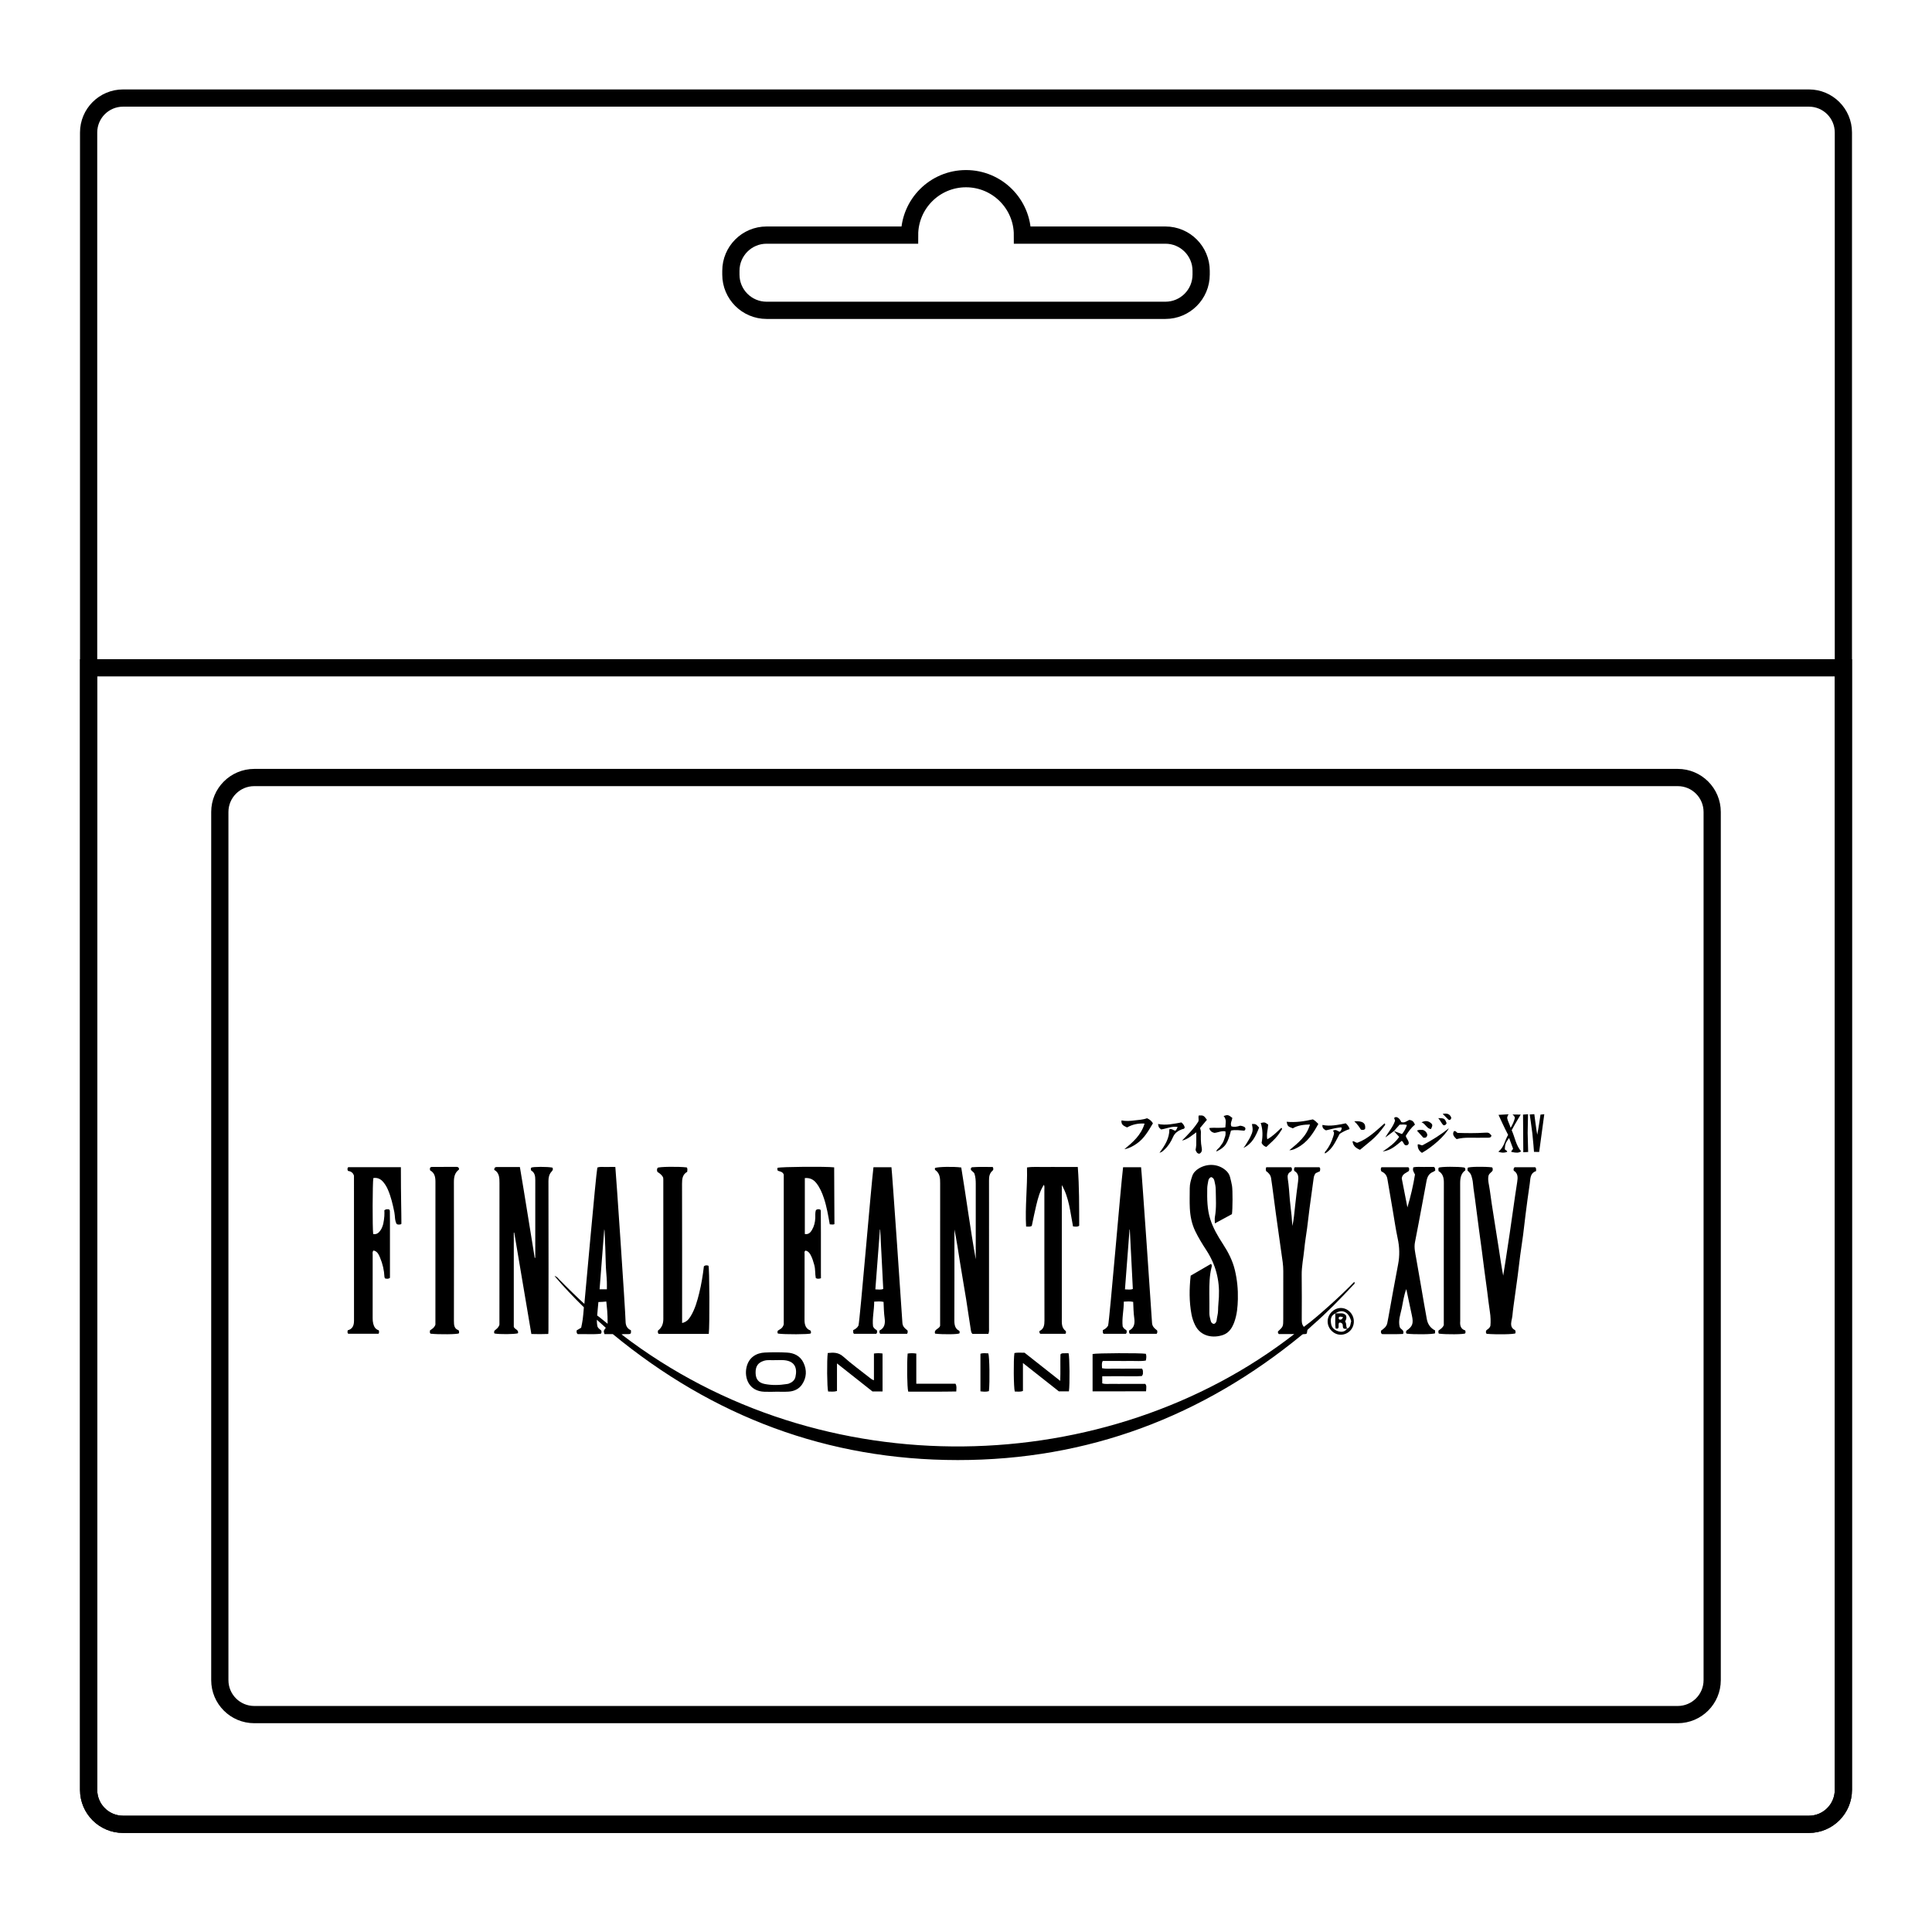 <?xml version="1.0" encoding="utf-8"?>
<!-- Generator: Adobe Illustrator 23.0.3, SVG Export Plug-In . SVG Version: 6.00 Build 0)  -->
<svg version="1.1" id="レイヤー_1" xmlns="http://www.w3.org/2000/svg" xmlns:xlink="http://www.w3.org/1999/xlink" x="0px"
	 y="0px" width="1121.23px" height="1121.23px" viewBox="0 0 1121.23 1121.23" enable-background="new 0 0 1121.23 1121.23"
	 xml:space="preserve">
<g>
	<g>
		<path d="M366.15,772c0.06,0.94,0.19,1.46-0.31,2.04c-1.55,0.54-3.36-0.08-5.13,0.38c116.61,89.49,282.23,83.93,390.41-0.2
			c-3.37,0-6.32,0-8.98,0c-0.58-0.69-0.55-1.1-0.46-1.51c3.04-2.84,3.04-2.84,3.05-7.32c0-9.24-0.03-18.48,0.02-27.71
			c0.02-3.48-0.56-6.87-1.06-10.28c-0.53-3.61-1.02-7.23-1.53-10.85c-0.57-4.03-1.14-8.06-1.69-12.09
			c-0.51-3.72-0.98-7.45-1.48-11.18c-0.43-3.21-0.82-6.42-1.33-9.61c-0.3-1.85-1.58-3.14-2.86-4.01c-0.3-0.91-0.22-1.5,0.06-2.25
			c4.81,0,9.6,0,14.41,0c0.65,0.41,0.47,1.07,0.5,1.52c-0.11,0.62-0.43,0.89-0.8,1.09c-1.65,0.92-1.87,2.39-1.61,4.06
			c0.64,4.03,0.85,8.11,1.19,12.17c0.27,3.12,0.72,6.23,1.02,9.34c0.19,1.96,0.25,3.94,0.48,5.91c0.82-3.9,1.17-7.84,1.58-11.79
			c0.49-4.67,1.07-9.34,1.7-13.99c0.34-2.54,0.29-4.85-2.17-6.17c-0.24-0.79-0.3-1.39,0.23-2.14c4.66,0,9.45,0,14.3,0
			c0.8,0.63,0.41,1.45,0.33,2.32c-0.89,0.41-1.73,0.79-2.44,1.12c-0.8,0.96-1.07,1.91-1.21,3c-0.75,5.8-1.6,11.58-2.37,17.37
			c-0.51,3.83-0.91,7.67-1.41,11.5c-0.53,4.04-1.25,8.05-1.63,12.1c-0.48,5.09-1.6,10.11-1.52,15.27c0.13,8.5,0.04,17.01,0.03,25.51
			c0,1.48-0.04,2.94,1.24,4.44c5.3-3.84,10.18-8.23,15.07-12.59c4.85-4.33,9.56-8.81,14.16-13.52c0.64,1.07-0.24,1.45-0.66,1.9
			c-7.58,8.14-15.34,16.11-23.74,23.42c-0.95,0.82-1.84,1.71-2.77,2.57c-0.13,0.73-0.25,1.43-0.35,2.03
			c-0.83,0.71-1.76,0.17-2.55,0.6c-58.08,47.78-124.55,72.92-200.04,72.9c-75.48-0.02-141.96-25.16-200.17-73.09
			c-0.75,0-1.58,0-2.42,0c-0.83,0-1.66,0-2.44,0c-0.57-1.89-0.57-1.89,0.78-3.67c-1.52-1.41-3.49-3.11-5.17-4.67
			c-0.06,1.99,0.17,2.97,0.29,3.79c0.53,1.45,1.66,1.78,2.29,2.54c0.1,0.58,0.18,1.09-0.09,1.53c-0.11,0.12-0.18,0.25-0.26,0.26
			c-4.49,0.51-8.99,0.08-13.32,0.23c-0.91-0.67-0.65-1.41-0.65-2.17c0.82-0.49,1.62-0.97,2.62-1.56c0.87-4.23,1.01-4.96,1.57-11.85
			c-6.08-6.01-11.45-11.54-17.05-18.18c1.65,0.39,2.17,1.55,2.99,2.3c1.01,0.92,1.93,1.93,2.89,2.89c0.89,0.89,1.79,1.78,2.68,2.66
			c0.9,0.88,1.8,1.76,2.7,2.64c0.98,0.95,1.96,1.9,2.95,2.84c0.89,0.84,1.81,1.66,3.12,2.86c0.59-5.62,6.58-73.86,7.53-79.1
			c1.76-0.66,3.55-0.25,5.29-0.33c1.66-0.07,3.32-0.02,5.15-0.02c0.28,2.06,5.82,83.26,5.95,89.76
			C363.09,769.22,363.95,771.08,366.15,772z M352.2,748.22c0-1.62,0.04-2.97-0.01-4.32c-0.13-3.55-0.58-7.08-0.64-10.65
			c-0.1-6.27-0.43-12.55-0.68-18.82c-0.01-0.31-0.11-0.61-0.19-1.07c-0.91,11.67-1.8,23.19-2.71,34.86
			C349.39,748.22,350.61,748.22,352.2,748.22z M346.57,763.44c0.45,0.33,0.97,0.69,1.45,1.08c1.52,1.22,3.03,2.45,4.61,3.73
			c0.04-6.46-0.43-9.47-0.76-12.92c-1.43,0.17-2.48,0.23-4.59,0.3C347.07,758.55,346.87,759.22,346.57,763.44z"/>
		<path d="M573.61,774.14c-3.15,0-6.17,0-9.25,0c-0.73-0.66-0.83-1.67-0.97-2.53c-0.95-5.87-1.76-11.76-2.7-17.63
			c-1.16-7.2-2.44-14.39-3.59-21.59c-1-6.28-1.9-12.57-3.21-18.86c0,1.08,0,2.16,0,3.24c0,16.47,0.04,32.95-0.04,49.42
			c-0.01,2.72,0.43,4.99,2.85,6.14c0.34,0.67,0.25,1.07,0.13,1.47c-0.72,0.61-9.58,0.73-14.16,0.17c-0.87-2.62,2.64-2.7,2.93-4.66
			c0-1.15,0-2.3,0-3.45c0-26.34-0.02-52.68,0.02-79.01c0-3.02-0.07-5.9-2.87-7.85c-0.14-0.09-0.18-0.37-0.2-0.57
			c-0.02-0.2,0.06-0.4,0.1-0.61c1.98-0.7,10.6-0.88,15.21-0.27c2.9,17.65,5.23,35.49,8.41,53.24c0-1.24,0-2.49,0-3.73
			c0-13.33-0.01-26.65,0.01-39.98c0-2-0.12-3.97-0.74-5.88c-0.38-1.15-1.8-1.45-2.14-2.58c0-0.65,0.28-1.17,0.84-1.22
			c4.05-0.33,8.09-0.11,11.9-0.14c0.54,1.1,0.39,1.69-0.13,2.14c-1.78,1.51-2.06,3.52-2.04,5.69c0.04,4.93,0.01,9.86,0.01,14.8
			c0,23.5,0,47.01-0.01,70.51C573.94,771.54,574.16,772.7,573.61,774.14z"/>
		<path d="M286.98,773.89c-0.34-0.48-0.27-0.98-0.02-1.62c0.87-0.85,2.19-1.45,2.88-3.46c0-0.48,0-1.63,0-2.78
			c0-26.45-0.02-52.89,0.03-79.34c0.01-3.16-0.08-6.13-3.05-7.77c0-1.28,0.6-1.64,1.42-1.64c4.39-0.02,8.78-0.01,13.47-0.01
			c3.01,17.7,5.73,35.28,8.63,52.85c0.49-0.23,0.22-0.74,0.28-1.12c0.06-0.41,0.02-0.84,0.02-1.26c0-14.27-0.01-28.54,0.01-42.82
			c0-2.29-0.25-4.41-2.39-5.62c-0.25-0.62-0.25-1.13,0.01-1.64c0.81-0.61,9.46-0.64,12.36-0.03c0.48,0.88,0.16,1.57-0.48,2.24
			c-1.46,1.53-1.86,3.43-1.86,5.49c0.03,16.9,0.05,33.79,0.05,50.69c0,12.07-0.03,24.13-0.05,36.2c0,0.51-0.05,1.03-0.1,1.91
			c-3.24,0.15-6.42,0.1-9.82,0.02c-3.33-19.72-6.63-39.29-9.94-58.86c-0.09,0.01-0.17,0.01-0.26,0.02c0,18.22,0,36.45,0,54.67
			c0.46,1.51,3.04,1.66,2.42,3.76C298.36,774.37,289.97,774.44,286.98,773.89z"/>
		<path d="M691,740.33c4.19-2.43,7.99-4.63,11.76-6.83c0.75,0.68,0.48,1.48,0.32,2.11c-1.19,4.82-1.27,9.73-1.26,14.65
			c0.01,3.99,0.1,7.97,0.04,11.96c-0.02,1.51,0.46,2.89,0.78,4.31c0.21,0.94,0.81,1.7,1.9,1.78c1.11-0.35,1.46-1.36,1.55-2.22
			c0.2-1.87,0.81-3.66,0.81-5.58c0-2.61,0.35-5.22,0.48-7.83c0.49-9.8-1.87-18.83-7.26-27.09c-2.34-3.59-4.6-7.24-6.47-11.11
			c-2.03-4.21-2.91-8.71-3.14-13.31c-0.19-3.87-0.05-7.76-0.05-11.64c0-2.44,0.68-4.75,1.45-7.02c0.67-1.97,2.12-3.39,3.85-4.43
			c4.9-2.96,11.09-2.72,15.49,1.04c1.25,1.07,2.14,2.3,2.56,3.85c0.47,1.71,0.86,3.44,1.18,5.18c0.44,2.41,0.38,13.66-0.04,16.47
			c-3.15,1.71-6.41,3.48-9.92,5.38c0-1.5-0.17-2.66,0.03-3.76c0.98-5.31,0.53-10.66,0.48-15.99c-0.02-1.65-0.38-3.32-0.76-4.94
			c-0.21-0.88-0.61-1.82-1.93-2.19c-0.84,0.36-1.45,1.04-1.64,2.19c-0.23,1.44-0.58,2.85-0.6,4.34c-0.1,6.08-0.09,12.12,1.8,18.01
			c1.64,5.14,4.34,9.73,7.25,14.2c3.1,4.77,5.69,9.71,7.01,15.3c1.31,5.54,1.86,11.1,1.72,16.78c-0.11,4.52-0.51,8.98-2.05,13.25
			c-1.21,3.34-3.01,6.32-6.57,7.56c-5.7,1.97-12.9,0.97-16.17-5.66c-0.98-1.99-1.69-4.04-2.1-6.2
			C690.08,755.4,690.17,747.92,691,740.33z"/>
		<path d="M476.44,741.83c-1.23,0.35-2.04,0.44-2.99-0.09c-0.5-2.44-0.17-5.09-0.89-7.63c-0.57-2.02-1.13-4.02-2.15-5.86
			c-0.67-1.22-1.52-2.24-2.99-2.46c-0.78,0.59-0.48,1.39-0.48,2.07c-0.02,12.7,0.02,25.4-0.04,38.11c-0.01,2.89,0.72,5.18,3.48,6.21
			c0.33,0.66,0.36,1.16,0.13,1.67c-0.72,0.59-15.52,0.66-19.02,0.08c-0.42-0.45-0.28-0.95-0.16-1.61c1.13-0.88,2.86-1.24,3.52-3.76
			c0-28.44,0-57.72,0-86.9c-0.62-1.72-2.26-1.78-3.42-2.22c-0.38-0.68-0.34-1.18-0.16-1.7c2.09-0.63,28.01-0.85,32.84-0.27
			c0,14.79,0.16,22.21,0.16,32.94c-0.25,0.08-0.53,0.23-0.82,0.23c-0.61,0.01-1.21-0.07-1.9-0.11c-0.92-5.17-1.75-10.2-3.36-15.05
			c-1.06-3.2-2.36-6.27-4.47-8.93c-1.66-2.08-3.8-3.11-6.64-2.86c0,10.93,0,21.68,0,32.46c2.21,0.4,3.29-0.92,4.15-2.37
			c1.24-2.1,1.81-4.42,1.92-6.87c0.07-1.55-0.15-3.14,0.34-4.56c0.8-0.8,1.62-0.62,2.5-0.44c0.12,0.25,0.35,0.52,0.36,0.79
			c0.04,4.09,0.05,8.19,0.06,12.28c0.01,7.87,0,15.75,0,23.62C476.44,739.63,476.44,740.67,476.44,741.83z"/>
		<path d="M851.65,679.26c0.05-0.59,0.09-1.1,0.13-1.54c0.85-0.66,9.65-0.78,14.09-0.26c0.6,0.47,0.39,1.12,0.4,1.77
			c-0.47,1.07-1.8,1.42-2.39,2.98c-0.66,2.63,0.37,5.59,0.74,8.57c0.66,5.28,1.53,10.53,2.35,15.78c0.94,6.08,1.94,12.15,2.88,18.24
			c0.79,5.15,1.53,10.32,2.53,15.52c0.47-2.94,0.95-5.87,1.4-8.81c0.79-5.16,1.58-10.31,2.34-15.47c0.72-4.85,1.39-9.71,2.09-14.56
			c0.75-5.16,1.45-10.33,2.29-15.48c0.42-2.63,0.52-5.04-1.98-6.59c-0.27-0.79-0.11-1.36,0.46-2.02c3.94,0,7.99,0,11.95,0
			c0.8,0.67,0.45,1.4,0.54,2.24c-3.65,1.26-3.25,4.55-3.68,7.34c-0.92,5.98-1.67,11.99-2.45,17.99c-0.51,3.94-0.9,7.89-1.42,11.82
			c-0.51,3.93-1.15,7.85-1.67,11.78c-0.52,3.93-0.95,7.88-1.46,11.81c-0.51,3.93-1.09,7.86-1.62,11.79
			c-0.52,3.83-1.11,7.65-1.46,11.49c-0.18,1.97-1.08,3.87-0.59,5.91c0.3,1.21,1.21,1.89,2.14,2.39c0.45,0.69,0.23,1.3,0.23,1.81
			c-0.72,0.64-10.79,0.79-16.64,0.33c-0.66-0.43-0.5-1.06-0.41-1.79c0.58-0.89,1.96-1.11,2.52-2.91c0.21-2.31,0.16-5.2-0.31-8.12
			c-0.63-3.92-1.03-7.87-1.55-11.8c-0.53-4.03-1.1-8.06-1.63-12.1c-0.52-3.93-1-7.87-1.52-11.81c-0.53-4.03-1.1-8.07-1.64-12.1
			c-0.51-3.83-1-7.66-1.5-11.49c-0.55-4.14-1.04-8.29-1.68-12.41c-0.27-1.75-0.24-3.52-0.69-5.28
			C853.71,681.53,853.87,681.49,851.65,679.26z"/>
		<path d="M506.91,677.41c3.61,0,7.05,0,10.44,0c0.23,0.41,6.2,86.98,6.33,89.91c0.09,2.12,0.8,3.1,3,4.82
			c0.09,0.6,0.26,1.21-0.27,1.93c-5.11,0-10.32,0-15.54,0c-0.62-0.43-0.51-1.07-0.42-1.92c2.92-1.42,3.37-4.09,2.95-7.08
			c-0.43-3.11-0.5-6.24-0.63-9.53c-1.81-0.4-3.52-0.22-5.44-0.14c0.03,4.99-1.21,9.71-0.66,14.39c0.51,1.14,1.38,1.73,2.15,2.15
			c0.28,0.82,0.35,1.41-0.24,2.12c-4.24,0-8.61,0-12.95,0c-0.8-0.59-0.3-1.35-0.5-2.1c1.21-0.62,2.32-1.23,3.09-2.68
			C499.15,765.21,505.44,689.51,506.91,677.41z M510.82,713.56c-0.05,0-0.11,0.01-0.16,0.01c-0.88,11.5-1.76,23.01-2.65,34.71
			c1.69,0.02,3.19,0.37,4.57-0.25C511.99,736.41,511.4,724.99,510.82,713.56z"/>
		<path d="M219.83,772.04c0.2,0.85,0.27,1.35-0.15,2.01c-5.81,0-11.73,0-17.59,0c-0.62-0.59-0.39-1.22-0.29-2.01
			c2.84-0.74,3.66-2.85,3.65-5.66c-0.04-27.7-0.02-55.4-0.02-83.09c0-0.42,0-0.83,0-0.99c-0.63-1.98-2.06-2.56-3.49-2.78
			c-0.38-0.84-0.43-1.42,0.11-2.14c10.13,0,20.37,0,30.6,0c0,18.14,0.3,25.15,0.3,32.86c-0.17,0.11-0.32,0.29-0.5,0.32
			c-0.72,0.13-1.44,0.23-2.22-0.17c-1.24-2.11-0.91-4.61-1.38-6.93c-0.92-4.51-1.93-8.96-3.79-13.19c-0.68-1.55-1.54-2.98-2.62-4.26
			c-1.5-1.77-3.38-2.73-5.77-2.32c-0.49,2.47-0.56,29.06-0.09,32.49c1.86,0.33,3.11-0.55,4.14-2.02c1.76-2.51,2.05-5.43,2.33-8.34
			c0.12-1.22,0.02-2.47,0.02-3.47c1.1-0.8,1.92-0.58,2.8-0.45c0.12,0.24,0.37,0.51,0.38,0.78c0.05,2.1,0.06,4.19,0.06,6.29
			c0.01,9.86,0,19.72,0,29.59c0,1.04,0,2.08,0,3.02c-0.99,0.79-1.89,0.56-2.86,0.35c-0.11-0.27-0.31-0.54-0.33-0.83
			c-0.18-3.9-1.04-7.65-2.56-11.23c-0.76-1.78-1.54-3.68-3.77-4.14c-0.82,0.8-0.5,1.69-0.51,2.48c-0.02,12.28-0.02,24.55-0.01,36.83
			c0,1.05,0.07,2.07,0.33,3.11C217.07,769.98,217.86,771.46,219.83,772.04z"/>
		<path d="M605.82,687.57c-2.36,3.65-3.4,7.7-4.39,11.74c-0.99,4.03-1.77,8.12-2.63,12.1c-1.06,0.76-2.08,0.35-3.3,0.42
			c-0.66-11.47,0.81-22.72,0.52-34.3c3.43-0.53,6.66-0.21,9.86-0.27c3.25-0.06,6.51-0.01,9.76-0.01c3.23,0,6.46,0,9.85,0
			c0.89,11.54,0.79,22.83,0.82,34.1c-1.14,0.84-2.28,0.48-3.58,0.4c-1.61-8.12-2.21-16.52-6.51-24.01c0,1.09,0,2.18,0,3.27
			c0,24.66,0,49.32,0,73.99c0,2.72-0.29,5.5,2.26,7.45c0.18,0.14,0.16,0.59,0.16,0.89c0,0.19-0.15,0.37-0.3,0.73
			c-4.81,0-9.7,0-14.58,0c-0.47-0.36-0.64-0.82-0.49-1.62c2.53-1.16,2.89-3.44,2.88-6.13c-0.07-25.29-0.04-50.58-0.05-75.87
			C606.1,689.53,606.31,688.58,605.82,687.57z"/>
		<path d="M832.85,772.11c0,0.66,0,1.17,0,1.63c-0.76,0.68-12.52,0.8-16.54,0.23c-0.49-0.55-0.39-1.13-0.07-1.72
			c3.57-2.45,4.16-4.21,3.14-8.86c-1.07-4.88-2.08-9.78-3.24-15.27c-1.51,3.92-1.89,7.6-2.64,11.14c-0.75,3.53-2.14,7.05-1.19,10.78
			c0.32,1.47,2.93,1.69,1.96,4.11c-4.04,0.25-8.2,0.04-12.17,0.11c-0.83-0.55-0.72-1.19-0.6-2.03c1.47-1.06,3.14-2.21,3.59-4.3
			c0.24-1.12,0.44-2.25,0.65-3.38c1.87-10.25,3.64-20.52,5.64-30.75c1-5.11,0.85-10.07-0.25-15.14c-1.14-5.29-1.89-10.67-2.81-16.02
			c-1.06-6.16-2.11-12.33-3.16-18.5c-0.37-2.16-1.66-3.56-3.45-4.28c-0.47-0.91-0.52-1.6,0-2.46c5.12,0,10.33,0,15.6,0
			c0.68,0.49,0.56,1.2,0.35,2.14c-1.45,1.15-3.85,1.62-4.16,4.32c1.07,5.48,2.18,11.16,3.29,16.84c1.88-6.4,3.42-12.85,4.39-19.08
			c-1.31-2.46-1.31-2.46-0.99-4.17c1.99-0.45,4.09-0.16,6.15-0.21c2.08-0.05,4.15-0.01,5.87-0.01c0.94,0.81,0.59,1.45,0.73,2.1
			c-0.41,0.26-0.72,0.55-1.1,0.69c-2.44,0.91-3.5,2.84-3.94,5.24c-0.84,4.51-1.67,9.02-2.52,13.52c-1.39,7.37-2.73,14.76-4.2,22.11
			c-0.64,3.2,0.17,6.23,0.69,9.31c0.93,5.55,1.93,11.09,2.9,16.63c1.09,6.26,2.11,12.54,3.29,18.79
			C828.59,768.49,830.18,770.79,832.85,772.11z"/>
		<path d="M411.34,774.14c-9.83,0-19.46,0-29.02,0c-0.71-0.51-0.53-1.15-0.47-1.94c2.18-1.59,3.11-3.9,3.11-6.67
			c-0.01-26.98,0-53.96-0.01-80.94c0-0.42-0.05-0.83-0.07-1.09c-0.69-1.71-2.07-2.52-3.35-3.4c-0.36-0.84-0.35-1.63,0.12-2.35
			c0.71-0.68,12.26-0.82,16.91-0.24c0.59,0.72,0.32,1.55,0.26,2.56c-2.68,1.47-3.01,4.01-3,6.92c0.07,25.83,0.04,51.65,0.04,77.48
			c0,1.03,0,2.07,0,3.32c2.63-0.55,3.95-2.23,5.08-4.11c2.44-4.09,3.7-8.61,4.83-13.18c1.28-5.16,2.13-10.4,2.73-15.6
			c0.94-0.79,1.82-0.6,2.66-0.34C411.76,735.23,411.9,769.12,411.34,774.14z"/>
		<path d="M266.13,771.98c0.34,0.78,0.42,1.28,0.17,1.82c-0.64,0.6-11.71,0.74-16.46,0.19c-0.54-0.5-0.36-1.13-0.29-1.9
			c1.08-0.77,2.45-1.43,3.14-3.33c0-0.4,0-1.24,0-2.07c0-26.95-0.01-53.91,0.02-80.86c0-2.79-0.5-5.21-3.05-6.56
			c-0.23-0.69-0.25-1.2,0.09-1.76c0.22-0.08,0.5-0.28,0.79-0.28c4.61-0.03,9.23-0.03,13.84-0.04c0.84,0,1.75-0.09,2.02,1.11
			c-0.02,0.12,0.02,0.42-0.1,0.51c-2.42,1.82-2.88,4.3-2.88,7.19c0.07,26.85,0.06,53.7,0.01,80.55
			C263.42,769.04,263.61,771.2,266.13,771.98z"/>
		<path d="M834.86,679.63c-0.14-0.92-0.18-1.44,0.11-1.95c0.81-0.66,11.54-0.74,14.89-0.09c0.49,0.34,0.62,0.81,0.49,1.63
			c-2.51,1.77-2.96,4.5-2.95,7.58c0.06,26.44,0.03,52.88,0.03,79.32c0,0.21,0.02,0.42,0,0.63c-0.23,2.51,0.32,4.59,2.91,5.36
			c0.2,0.71,0.26,1.22-0.02,1.71c-0.64,0.6-10.93,0.72-15.31,0.15c-0.08-0.25-0.22-0.52-0.25-0.81c-0.03-0.3,0.06-0.62,0.1-1
			c1.06-0.78,2.31-1.42,3.04-3.13c0-0.55,0-1.49,0-2.43c0-26.75-0.02-53.51,0.04-80.26C837.95,683.51,837.4,681.15,834.86,679.63z"
			/>
		<path d="M634.08,807.46c0-7.34,0-14.52,0-21.67c2.44-0.56,27.64-0.65,30.89-0.13c0.45,1.17,0.35,2.38,0.01,3.92
			c-2.73,0.51-5.54,0.19-8.33,0.24c-2.73,0.05-5.45,0.01-8.18,0.01c-2.83,0-5.66,0-8.49,0c-0.81,1.37-0.39,2.72-0.42,4.19
			c2.64,0.54,5.24,0.19,7.82,0.25c2.62,0.06,5.24,0.01,7.87,0.01c2.59,0,5.18,0,7.52,0c0.72,1.02,0.49,1.78,0.53,2.49
			c0.03,0.52-0.03,1.05-0.67,1.81c-3.54,0.25-7.39,0.07-11.23,0.1c-3.85,0.03-7.71,0.01-11.72,0.01c0,1.5,0,2.73,0,4.13
			c1.93,0.64,4.03,0.22,6.07,0.29c2.2,0.07,4.4,0.02,6.61,0.02c2.1,0,4.2,0,6.29,0c2.08,0,4.15,0,5.97,0
			c0.83,0.89,0.6,1.66,0.62,2.37c0.01,0.6-0.09,1.21-0.15,1.94C654.69,807.46,644.47,807.46,634.08,807.46z"/>
		<path d="M449.89,807.71c-2.09,0-4.19,0.06-6.28-0.01c-9.05-0.32-11.62-8.05-10.44-13.87c1.29-6.36,6.11-8.66,10.64-8.88
			c4.28-0.21,8.59-0.22,12.87,0.01c4.19,0.22,7.78,1.96,9.65,5.95c2,4.26,1.8,8.58-0.85,12.54c-1.8,2.68-4.59,3.95-7.74,4.17
			c-2.6,0.18-5.23,0.04-7.84,0.04C449.89,807.67,449.89,807.69,449.89,807.71z M449.52,789.36c-1.65,0.15-3.96-0.34-6.22,0.38
			c-3.43,1.09-4.89,3.21-4.79,7.11c0.09,3.55,1.72,5.65,5.27,6.34c4.24,0.82,8.51,0.73,12.77,0.04c0.41-0.07,0.84-0.11,1.22-0.25
			c1.86-0.69,3.41-1.9,3.85-3.84c1.14-4.94-0.11-9.15-6.45-9.75C453.52,789.23,451.83,789.36,449.52,789.36z"/>
		<path d="M512.19,807.52c-2.03,0-3.79,0-5.86,0c-6.61-5.22-13.42-10.61-20.59-16.27c0,5.53,0,10.72,0,16.02
			c-1.88,0.57-3.52,0.3-5.14,0.28c-0.64-2.14-0.79-18.36-0.21-22.33c3.2-0.33,6.12-0.48,8.96,2.05c4.84,4.31,10.11,8.15,15.21,12.17
			c0.73,0.57,1.41,1.24,2.63,1.58c0-5.19,0-10.29,0-15.5c1.78-0.27,3.29-0.27,4.99-0.01C512.19,792.83,512.19,800.02,512.19,807.52z
			"/>
		<path d="M593.66,791.02c0,3.12,0,5.73,0,8.33c0,2.61,0,5.22,0,7.88c-1.68,0.66-3.23,0.32-4.74,0.33
			c-0.66-2.14-0.81-18.59-0.2-22.33c1.8-0.41,3.68-0.12,5.88-0.18c6.63,5.23,13.45,10.61,20.7,16.33
			c0.21-5.49-0.01-10.54,0.14-15.37c0.86-0.92,1.75-0.6,2.55-0.65c0.73-0.05,1.46-0.01,2.15-0.01c0.63,2.29,0.77,18.13,0.2,22.12
			c-1.82,0-3.68,0-5.83,0C607.83,802.19,600.93,796.75,593.66,791.02z"/>
		<path d="M526.75,785.53c1.7-0.27,3.22-0.26,5.02,0c0,5.82,0,11.54,0,17.52c7.78,0,15.29,0,22.74,0c0.87,1.5,0.49,2.83,0.45,4.49
			c-9.39,0.19-18.66,0.05-27.88,0.09C526.43,805.18,526.24,791.53,526.75,785.53z"/>
		<path d="M873.33,666.76c0.06,0.9,1.34,0.65,1.35,1.72c-1.67,0.65-3.3,0.64-5.16-0.12c3.46-2.5,3.71-6.54,5.71-9.73
			c-2.03-3.79-5.57-11.63-5.57-11.63l5.83-0.33c0,0-0.73,1.05-0.82,2.11c0.24,1.67,1.36,3.46,2.03,5.77
			c1.21-2.09,2.04-3.96,2.45-5.77c-0.1-1.08-1.39-1.99-1.39-1.99l4.76,0.06c0,0-3.55,5.85-5.22,9.07c1.85,4.02,2.41,8.69,5.49,12.29
			c-1.55,0.89-2.59,0.96-5.64,0.3c-0.22-0.5,0.15-0.73,0.43-1.03c0.21-0.22,0.32-0.52,0.52-0.86c-0.75-2.02-1.52-4.07-2.31-6.2
			C873.83,663.07,873.39,664.24,873.33,666.76z"/>
		<path d="M569,807.45c0-7.33,0-14.49,0-21.8c1.54-0.55,3.07-0.27,4.58-0.22c0.68,2.12,0.9,16.29,0.34,21.9
			C572.35,807.83,570.75,807.66,569,807.45z"/>
		<path d="M808.96,656.41c-1.66,1.24-3.33,2.48-4.99,3.72c1.77-3.22,4.32-5.9,5.54-9.44c0.37-0.7-0.53-1.27-0.34-1.99
			c1.19-1.07,2.99,0.05,4.05,2.48c1.81,0.63,3.18-0.51,4.56-1.22c1.79,0.06,2.72,1.03,3.39,2.74c-2.25,1.75-3.81,4.07-5.33,6.46
			c0.29,1.59,1.79,2.65,1.72,4.39c-0.27,0.86-0.88,1.29-1.82,1.1c-1.2-0.39-1.09-1.79-2.24-2.56c-3.1,2.49-6.07,5.51-11.06,6.18
			c3.87-2.58,7.16-4.97,9.56-8.48c-1.02-1.14-2.06-2.29-3.1-3.44c1.55,0.59,3.11,1.17,4.74,1.79c1.29-1.57,2.26-3.25,2.86-5.26
			c-1.45-0.47-2.79-0.2-4.23-0.2C811.16,653.92,810.06,655.17,808.96,656.41z"/>
		<path d="M654.09,654.3c-1.59-0.83-3.58-1.32-3.24-4.08c2.6,0.53,5.02,0.33,7.49,0.02c2.49-0.31,5-0.39,7.33-1.27
			c1.46,0.63,2.59,1.51,3.43,2.94c-2.61,4.36-5.08,8.84-9.47,11.84c-2.16,1.48-4.41,2.73-7.09,3.19c4.88-4.04,9.68-8.11,11.71-14.87
			C660.44,651.82,657.2,652.57,654.09,654.3z"/>
		<path d="M760.23,652.59c-3.74,0.08-7,0.47-9.98,2.23c-2.91-1.13-2.98-1.21-3.56-3.8c5.12,0.48,10.1-0.2,15.22-1.39
			c1.15,0.58,2.17,1.58,3.18,2.65c-3.1,5.62-6.4,10.75-12.14,13.74c-1.36,0.71-2.7,1.49-4.68,1.51
			C753.35,663.31,758.33,659.41,760.23,652.59z"/>
		<path d="M710.12,647.68c2.37-0.83,2.7-0.75,5.04,1.06c-0.1,1.56-1.36,3.05-0.55,4.91c1.67,0.54,3.38,0.23,5.11-0.36
			c1.01,0.13,2.01,0.35,2.8,0.99c0.39,0.68,0.41,1.25-0.38,1.91c-2.47-0.19-5.15-0.64-7.74-0.08c-1.98,7.68-3.37,9.68-8.47,12.18
			c0.08-1.31,1.31-1.68,1.88-2.53c0.64-0.96,1.41-1.84,1.95-2.84c0.49-0.91,0.7-1.96,1.1-2.93c0.45-1.1,0.47-2.2,0.3-3.43
			c-2.31-0.42-4.22,0.72-6.41,0.91c-1.34-0.35-2.56-1.01-2.96-2.81c3.11-0.4,6.15,0.16,9.34-0.38
			C711.17,652.09,712.07,649.83,710.12,647.68z"/>
		<path d="M887.78,646.79l2.66-0.19c0,0,0.98,7.96,1.69,11.94c0.81-3.89,1.89-11.68,1.89-11.68l2.2-0.22l-2.96,21.9l-3.01-0.06
			c0,0-0.54-7.24-0.97-10.85C888.84,654.02,887.78,646.79,887.78,646.79z"/>
		<path d="M695.48,650.8c0.38-1.41-0.23-2.47,0.26-3.44c2.67-0.11,2.83-0.02,4.7,2.5c-1.29,1.54-2.61,3.12-3.94,4.72
			c0.06,0.83,0.46,1.54,0.44,2.39c-0.07,3.02-0.14,6.05,0.45,9.06c0.26,1.36,0.23,2.74-1.31,3.52c-1.47-0.02-1.79-1.2-2.24-2.18
			c0.14-0.97,0.38-1.89,0.4-2.82c0.06-2.39,0.02-4.79,0.02-7.4c-2.77,1.91-5.05,4.12-8.28,4.77
			C689.48,658.44,692.92,654.92,695.48,650.8z"/>
		<path d="M785.7,766.92c-0.01,4.22-3.27,7.57-7.45,7.68c-4.15,0.11-7.79-3.54-7.76-7.79c0.03-4.07,3.55-7.66,7.55-7.72
			C782.2,759.03,785.71,762.62,785.7,766.92z M781.85,771.03c2.1-0.77,1.82-2.77,2.31-4.29c-1.45-5.44-5.25-7.26-9.21-4.48
			c-2.76,1.24-2.86,3.66-2.44,6.09c0.38,2.24,1.97,3.59,4.13,4.24C778.72,773.2,780.52,772.9,781.85,771.03z"/>
		<path d="M678.63,655.38c1.47-0.5,2.31,0.61,3.39,0.84c0.85-0.43,0.91-1.35,1.44-2.2c-3.47-0.55-6.47,1.01-9.61,1.45
			c-1.42-1.19-1.42-1.19-1.78-3.17c4.62,0.94,9.06-0.08,13.56-0.9c0.99,0.83,1.7,1.8,1.91,2.91c-0.27,1.03-1.02,0.86-1.57,1.06
			c-2.31,0.87-4.17,2.1-5.24,4.57c-1.16,2.68-2.75,5.18-4.93,7.22c-0.74,0.69-1.41,1.47-2.89,1.87
			C676.02,664.75,678.69,660.7,678.63,655.38z"/>
		<path d="M781.01,651.91c0.98,0.95,1.85,1.82,2.22,3.35c-2,0.64-3.83,1.53-5.76,2.78c-2.25,4.01-3.95,8.75-8.52,11.39
			c-0.35-0.92,0.34-1.24,0.68-1.69c1.85-2.45,3.2-5.14,4.07-8.08c0.35-1.2,0.96-2.35-0.13-3.41c1.78-1.2,2.77,0.35,4.02,0.58
			c0.59-0.64,1.03-1.32,1.1-2.16c-0.16-0.17-0.3-0.43-0.42-0.42c-3.01,0.31-5.95,1.06-8.77,1.75c-1.37-0.71-2.21-1.5-2.03-3.15
			C772.03,653.81,776.38,652.83,781.01,651.91z"/>
		<path d="M734.9,665.64c-1.14-0.38-2.12-1.08-2.73-2.34c0.71-3.86,0.76-7.75-0.52-11.57c2.36-0.51,2.36-0.51,4.34,0.94
			c-0.12,2.71-1.13,5.44-0.53,8.5c3.2-1.74,5.64-4.26,8.16-6.65c0.87,0.7,0.12,1.17-0.14,1.6c-1.3,2.16-2.84,4.13-4.68,5.85
			C737.51,663.17,736.23,664.39,734.9,665.64z"/>
		<path d="M845.32,661.08c-1.64-1.51-2.57-2.77-1.58-4.55c1.2-0.52,1.46,0.79,2.26,0.95c5.21,0.15,10.43,0.23,15.65-0.12
			c2.2-0.15,2.6,0,3.92,1.63c-0.29,1.43-1.43,1.26-2.46,1.27c-3.45,0.02-6.9,0.06-10.35,0.01
			C850.26,660.24,847.78,660.43,845.32,661.08z"/>
		<path d="M789.28,667.29c-2.36-0.99-4.04-2.22-4.34-4.96c1.1-0.2,1.66,0.91,2.84,0.86c6.07-2.27,10.82-6.9,15.75-11.25
			c0.75,0.76,0.08,1.23-0.25,1.67c-2.24,3.04-4.64,5.94-7.58,8.36C793.61,663.7,791.52,665.43,789.28,667.29z"/>
		<path d="M840.87,654.73c-2.22,4.35-9.35,10.76-15.64,14.33c-1.74-1.16-2.6-2.74-2.46-4.93c1.15-0.24,1.9,0.78,2.89,0.46
			C831.01,661.75,836.14,658.56,840.87,654.73z"/>
		<polygon points="883.89,646.85 886.78,646.64 886.58,657.48 886.86,668.54 884.04,668.71 		"/>
		<path d="M726.57,652.33c2.23-0.06,2.23-0.06,4.15,2.05c-1.88,4.75-3.91,9.4-9.11,11.81c0.39-0.52,0.83-1.01,1.17-1.56
			c0.99-1.6,2.04-3.18,2.87-4.86C727.16,656.69,727.21,655.71,726.57,652.33z"/>
		<path d="M792.23,655.16c-0.64,0.7-1.43,0.7-2.42,0.42c-1.02-1.62-2.17-3.29-3.85-4.84C790.85,650.4,792.76,651.84,792.23,655.16z"
			/>
		<path d="M826.01,660.22c-1.16-1.29-2.34-2.58-3.7-4.08c1.27-0.63,2.46-0.43,3.55-0.38c1.34,0.52,2.16,1.39,2.49,2.72
			C828.2,659.86,827.51,660.53,826.01,660.22z"/>
		<path d="M830.45,655.27c-2.47-0.29-3.05-3.02-5.46-3.95c2.34-1.14,4.01-0.79,5.51,0.52C831.47,652.68,831.44,653.29,830.45,655.27
			z"/>
		<path d="M834.68,648.9c3.54,0.03,3.8,0.2,4.84,2.91c-0.26,0.73-0.68,1.28-1.71,1.27C836.54,652.09,836.05,650.41,834.68,648.9z"/>
		<path d="M837.26,646.44c2.44-0.46,4.13-0.02,4.97,2.14c0.01,0.68-0.31,1.05-0.81,1.39c-0.26-0.05-0.64-0.01-0.82-0.18
			C839.52,648.76,838.48,647.68,837.26,646.44z"/>
		<path d="M774.91,762.2c1.15-0.01,2.29,0,3.44-0.02c1.11-0.02,2.03,0.34,2.73,1.17c0.6,1.31,0.18,2.46-0.46,3.56
			c1.04,1.24,0.3,2.96,1.28,4.16c-0.71,0.02-1.43,0.33-2.12-0.11c-0.79-0.72-0.23-1.81-0.74-2.68c-0.46-0.52-1.03-0.88-1.84-0.66
			c-0.76,0.98,0.05,2.27-0.59,3.19c-0.4,0.42-0.79,0.34-1.46,0.15C774.64,768.12,775.09,765.14,774.91,762.2z M779.44,764.37
			c-0.66-0.12-1.05-0.22-1.43-0.26c-0.42-0.04-0.8,0.07-1.07,0.49c0.02,0.34-0.15,0.76,0.34,1.18
			C778.15,766,778.88,765.77,779.44,764.37z"/>
		<path d="M651.78,677.41c3.61,0,7.05,0,10.44,0c0.23,0.41,6.2,86.98,6.33,89.91c0.09,2.12,0.8,3.1,3,4.82
			c0.09,0.6,0.26,1.21-0.27,1.93c-5.11,0-10.32,0-15.54,0c-0.62-0.43-0.51-1.07-0.42-1.92c2.91-1.42,3.37-4.09,2.95-7.08
			c-0.43-3.11-0.5-6.24-0.63-9.53c-1.81-0.4-3.52-0.22-5.44-0.14c0.03,4.99-1.21,9.71-0.66,14.39c0.51,1.14,1.38,1.73,2.15,2.15
			c0.28,0.82,0.35,1.41-0.24,2.12c-4.24,0-8.61,0-12.95,0c-0.8-0.59-0.3-1.35-0.5-2.1c1.21-0.62,2.32-1.23,3.09-2.68
			C644.02,765.21,650.31,689.51,651.78,677.41z M655.68,713.56c-0.05,0-0.11,0.01-0.16,0.01c-0.88,11.5-1.76,23.01-2.65,34.71
			c1.69,0.02,3.19,0.37,4.57-0.25C656.85,736.41,656.27,724.99,655.68,713.56z"/>
	</g>
</g>
<g>
	<path fill="none" stroke="#000000" stroke-width="10" stroke-miterlimit="10" d="M1049.8,1058.74H71.43c-11.05,0-20-8.95-20-20
		V76.9c0-11.05,8.95-20,20-20h978.37c11.05,0,20,8.95,20,20v961.84C1069.8,1049.78,1060.85,1058.74,1049.8,1058.74z"/>
	<path fill="none" stroke="#000000" stroke-width="10" stroke-miterlimit="10" d="M973.66,995.06H147.57c-11.05,0-20-8.95-20-20
		V471.23c0-11.05,8.95-20,20-20h826.09c11.05,0,20,8.95,20,20v503.83C993.66,986.1,984.71,995.06,973.66,995.06z"/>
	<path fill="none" stroke="#000000" stroke-width="10" stroke-miterlimit="10" d="M1069.8,387.55H51.43v651.19
		c0,11.05,8.95,20,20,20h978.37c11.05,0,20-8.95,20-20V387.55z"/>
	<path fill="none" stroke="#000000" stroke-width="10" stroke-miterlimit="10" d="M676.34,136.44h-82.97
		c0-18.09-14.66-32.75-32.75-32.75s-32.75,14.66-32.75,32.75H444.9c-11.46,0-20.74,9.29-20.74,20.74v2.18
		c0,11.46,9.29,20.74,20.74,20.74h231.44c11.46,0,20.74-9.29,20.74-20.74v-2.18C697.08,145.72,687.79,136.44,676.34,136.44z"/>
</g>
</svg>
